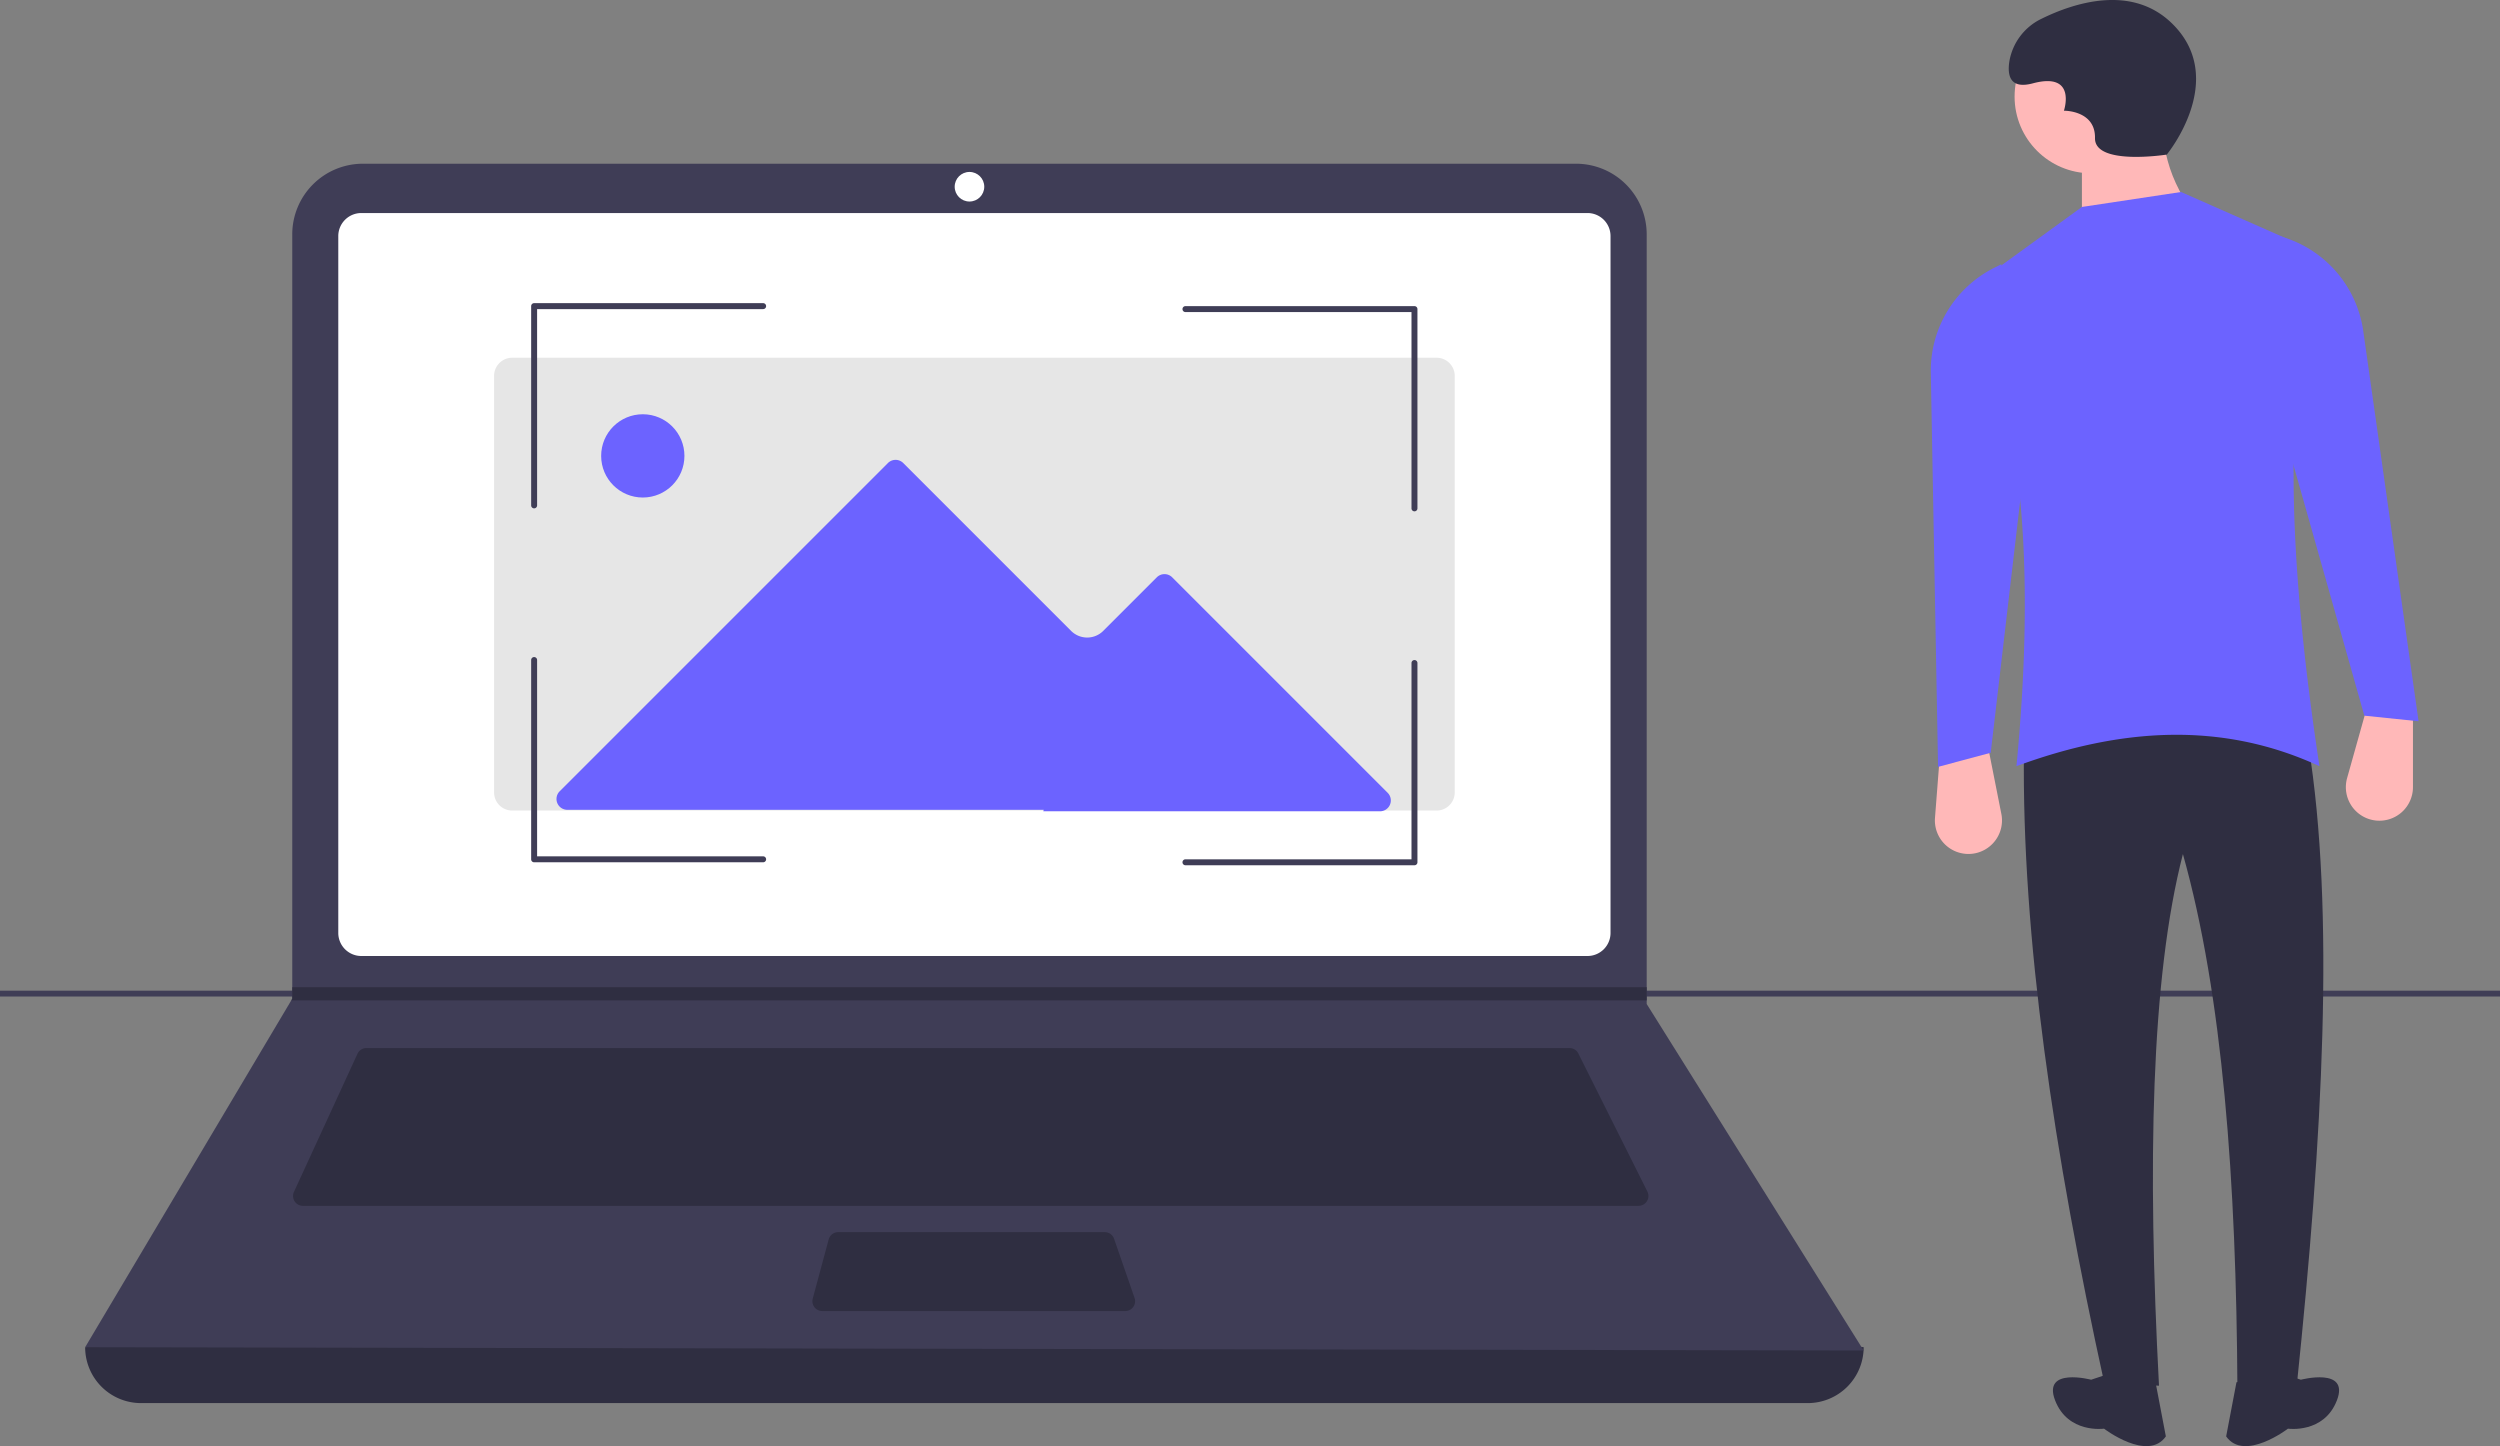 <svg xmlns="http://www.w3.org/2000/svg" id="a76d04cf-4eac-47e3-b05a-1f8f938c71e5" data-name="Layer 1" width="856" height="495.158" viewBox="0 0 856 495.158" class="injected-svg gridItem__media" xmlns:xlink="http://www.w3.org/1999/xlink"><rect x="0" y="0" width="856" height="495.158" fill="#808080" stroke="none"/><rect y="339.21" width="856" height="2" fill="#3f3d56"></rect><path d="M790.983,682.841H220.291a19.136,19.136,0,0,1-19.136-19.136v0q310.313-36.064,608.963,0v0A19.136,19.136,0,0,1,790.983,682.841Z" transform="translate(-172 -202.421)" fill="#2f2e41"></path><path d="M810.118,664.831,201.155,663.705l70.577-118.753.338-.563v-261.719a24.188,24.188,0,0,1,24.19-24.19h415.378a24.188,24.188,0,0,1,24.19,24.19v263.52Z" transform="translate(-172 -202.421)" fill="#3f3d56"></path><path d="M295.708,275.365a7.888,7.888,0,0,0-7.879,7.879V521.876a7.889,7.889,0,0,0,7.879,7.879h419.858a7.889,7.889,0,0,0,7.879-7.879V283.244a7.889,7.889,0,0,0-7.879-7.879Z" transform="translate(-172 -202.421)" fill="#fff"></path><path d="M297.467,561.273a3.386,3.386,0,0,0-3.068,1.965l-21.747,47.276a3.377,3.377,0,0,0,3.067,4.788H733.045a3.376,3.376,0,0,0,3.02-4.887L712.426,563.14a3.36,3.36,0,0,0-3.02-1.867Z" transform="translate(-172 -202.421)" fill="#2f2e41"></path><circle cx="331.948" cy="63.938" r="5.065" fill="#fff"></circle><path d="M458.997,624.308a3.382,3.382,0,0,0-3.26,2.499l-5.455,20.261a3.377,3.377,0,0,0,3.26,4.255H557.283a3.376,3.376,0,0,0,3.19-4.482L553.46,626.58a3.379,3.379,0,0,0-3.191-2.272Z" transform="translate(-172 -202.421)" fill="#2f2e41"></path><polygon points="563.827 338.028 563.827 342.53 99.732 342.53 100.081 341.968 100.081 338.028 563.827 338.028" fill="#2f2e41"></polygon><path d="M347.286,324.912a6.206,6.206,0,0,0-6.11,6.285V473.668a6.206,6.206,0,0,0,6.11,6.285H663.987a6.206,6.206,0,0,0,6.11-6.285V331.198a6.206,6.206,0,0,0-6.11-6.285Z" transform="translate(-172 -202.421)" fill="#e6e6e6"></path><path d="M529.224,480.208h115.286a3.711,3.711,0,0,0,2.624-6.335l-73.785-73.785a3.715,3.715,0,0,0-5.248,0l-18.348,18.348a7.783,7.783,0,0,1-11.008,0l-57.47-57.47a3.716,3.716,0,0,0-5.249,0l-112.397,112.397a3.711,3.711,0,0,0,2.624,6.335H529.372Z" transform="translate(-172 -202.421)" fill="#6c63ff"></path><circle cx="220.093" cy="156.096" r="14.257" fill="#6c63ff"></circle><path d="M354.887,376.486a1.018,1.018,0,0,1-1.018-1.018V307.239a1.018,1.018,0,0,1,1.018-1.018h78.412a1.018,1.018,0,1,1,0,2.037H355.905v67.21A1.018,1.018,0,0,1,354.887,376.486Z" transform="translate(-172 -202.421)" fill="#3f3d56"></path><path d="M656.313,377.504a1.018,1.018,0,0,1-1.018-1.018v-67.21H577.902a1.018,1.018,0,1,1,0-2.037h78.412a1.018,1.018,0,0,1,1.018,1.018v68.228A1.018,1.018,0,0,1,656.313,377.504Z" transform="translate(-172 -202.421)" fill="#3f3d56"></path><path d="M433.298,497.668H354.887a1.018,1.018,0,0,1-1.018-1.018V428.421a1.018,1.018,0,1,1,2.037,0v67.21h77.393a1.018,1.018,0,1,1,0,2.037Z" transform="translate(-172 -202.421)" fill="#3f3d56"></path><path d="M656.313,498.686H577.902a1.018,1.018,0,1,1,0-2.037H655.295v-67.21a1.018,1.018,0,0,1,2.037,0V497.668A1.018,1.018,0,0,1,656.313,498.686Z" transform="translate(-172 -202.421)" fill="#3f3d56"></path><path d="M985.593,483.379h0a11.488,11.488,0,0,0,12.604-11.434V447.467l-16.01-1.921-6.539,23.295A11.488,11.488,0,0,0,985.593,483.379Z" transform="translate(-172 -202.421)" fill="#ffb8b8"></path><path d="M847.125,494.762h0a11.488,11.488,0,0,0,10.137-13.668l-4.765-24.011-16.077,1.232-1.88,24.123A11.488,11.488,0,0,0,847.125,494.762Z" transform="translate(-172 -202.421)" fill="#ffb8b8"></path><path d="M892.533,676.084l18.709.8c-4.002-75.62-2.755-139.587,8.187-182.029,13.617,48.456,18.3,112.044,18.66,182.954l20.404-1.725c8.721-83.969,13.144-161.603,3.842-219.011-29.185-16.956-61.502-17.007-97.338,1.921C864.193,523.305,875.222,597.161,892.533,676.084Z" transform="translate(-172 -202.421)" fill="#2f2e41"></path><path d="M895.949,672.193l-7.939,2.646s-16.759-4.41-12.349,7.056,16.759,9.703,16.759,9.703,14.995,11.467,21.169,2.646l-3.528-18.523Z" transform="translate(-172 -202.421)" fill="#2f2e41"></path><path d="M951.874,672.193l7.939,2.646s16.759-4.41,12.349,7.056-16.759,9.703-16.759,9.703-14.995,11.467-21.169,2.646l3.528-18.523Z" transform="translate(-172 -202.421)" fill="#2f2e41"></path><circle cx="716.05" cy="33.078" r="26.256" fill="#ffb8b8"></circle><path d="M884.848,288.011l39.704-10.887c-10.046-12.316-13.688-26.242-11.527-41.625H884.848Z" transform="translate(-172 -202.421)" fill="#ffb8b8"></path><path d="M862.435,464.757c35.476-13.08,70.223-15.515,103.742,0-9.689-63.726-12.759-121.228-2.395-161.22a16.857,16.857,0,0,0-9.465-19.69L918.789,268.159,884.848,273.282l-28.651,20.795A16.805,16.805,0,0,0,850.44,313.876C865.537,351.906,868.305,403.559,862.435,464.757Z" transform="translate(-172 -202.421)" fill="#6c63ff"></path><path d="M981.546,447.467l18.571,1.921-18.934-133.618a39.429,39.429,0,0,0-27.122-32.053l-2.613-.829,3.842,71.723Z" transform="translate(-172 -202.421)" fill="#6c63ff"></path><path d="M853.625,460.16,835.594,465l-2.485-134.93a39.429,39.429,0,0,1,21.699-35.947l2.449-1.232,7.575,71.425Z" transform="translate(-172 -202.421)" fill="#6c63ff"></path><path d="M913.9,255.353s21.527-26.097,1.511-45.177c-13.886-13.236-33.58-6.639-44.341-1.357a19.865,19.865,0,0,0-11.093,14.795c-.717,4.94.466,9.373,8.066,7.345,15.199-4.056,10.642,9.371,10.642,9.371s10.809-.171,10.642,9.371S913.9,255.353,913.9,255.353Z" transform="translate(-172 -202.421)" fill="#2f2e41"></path></svg>